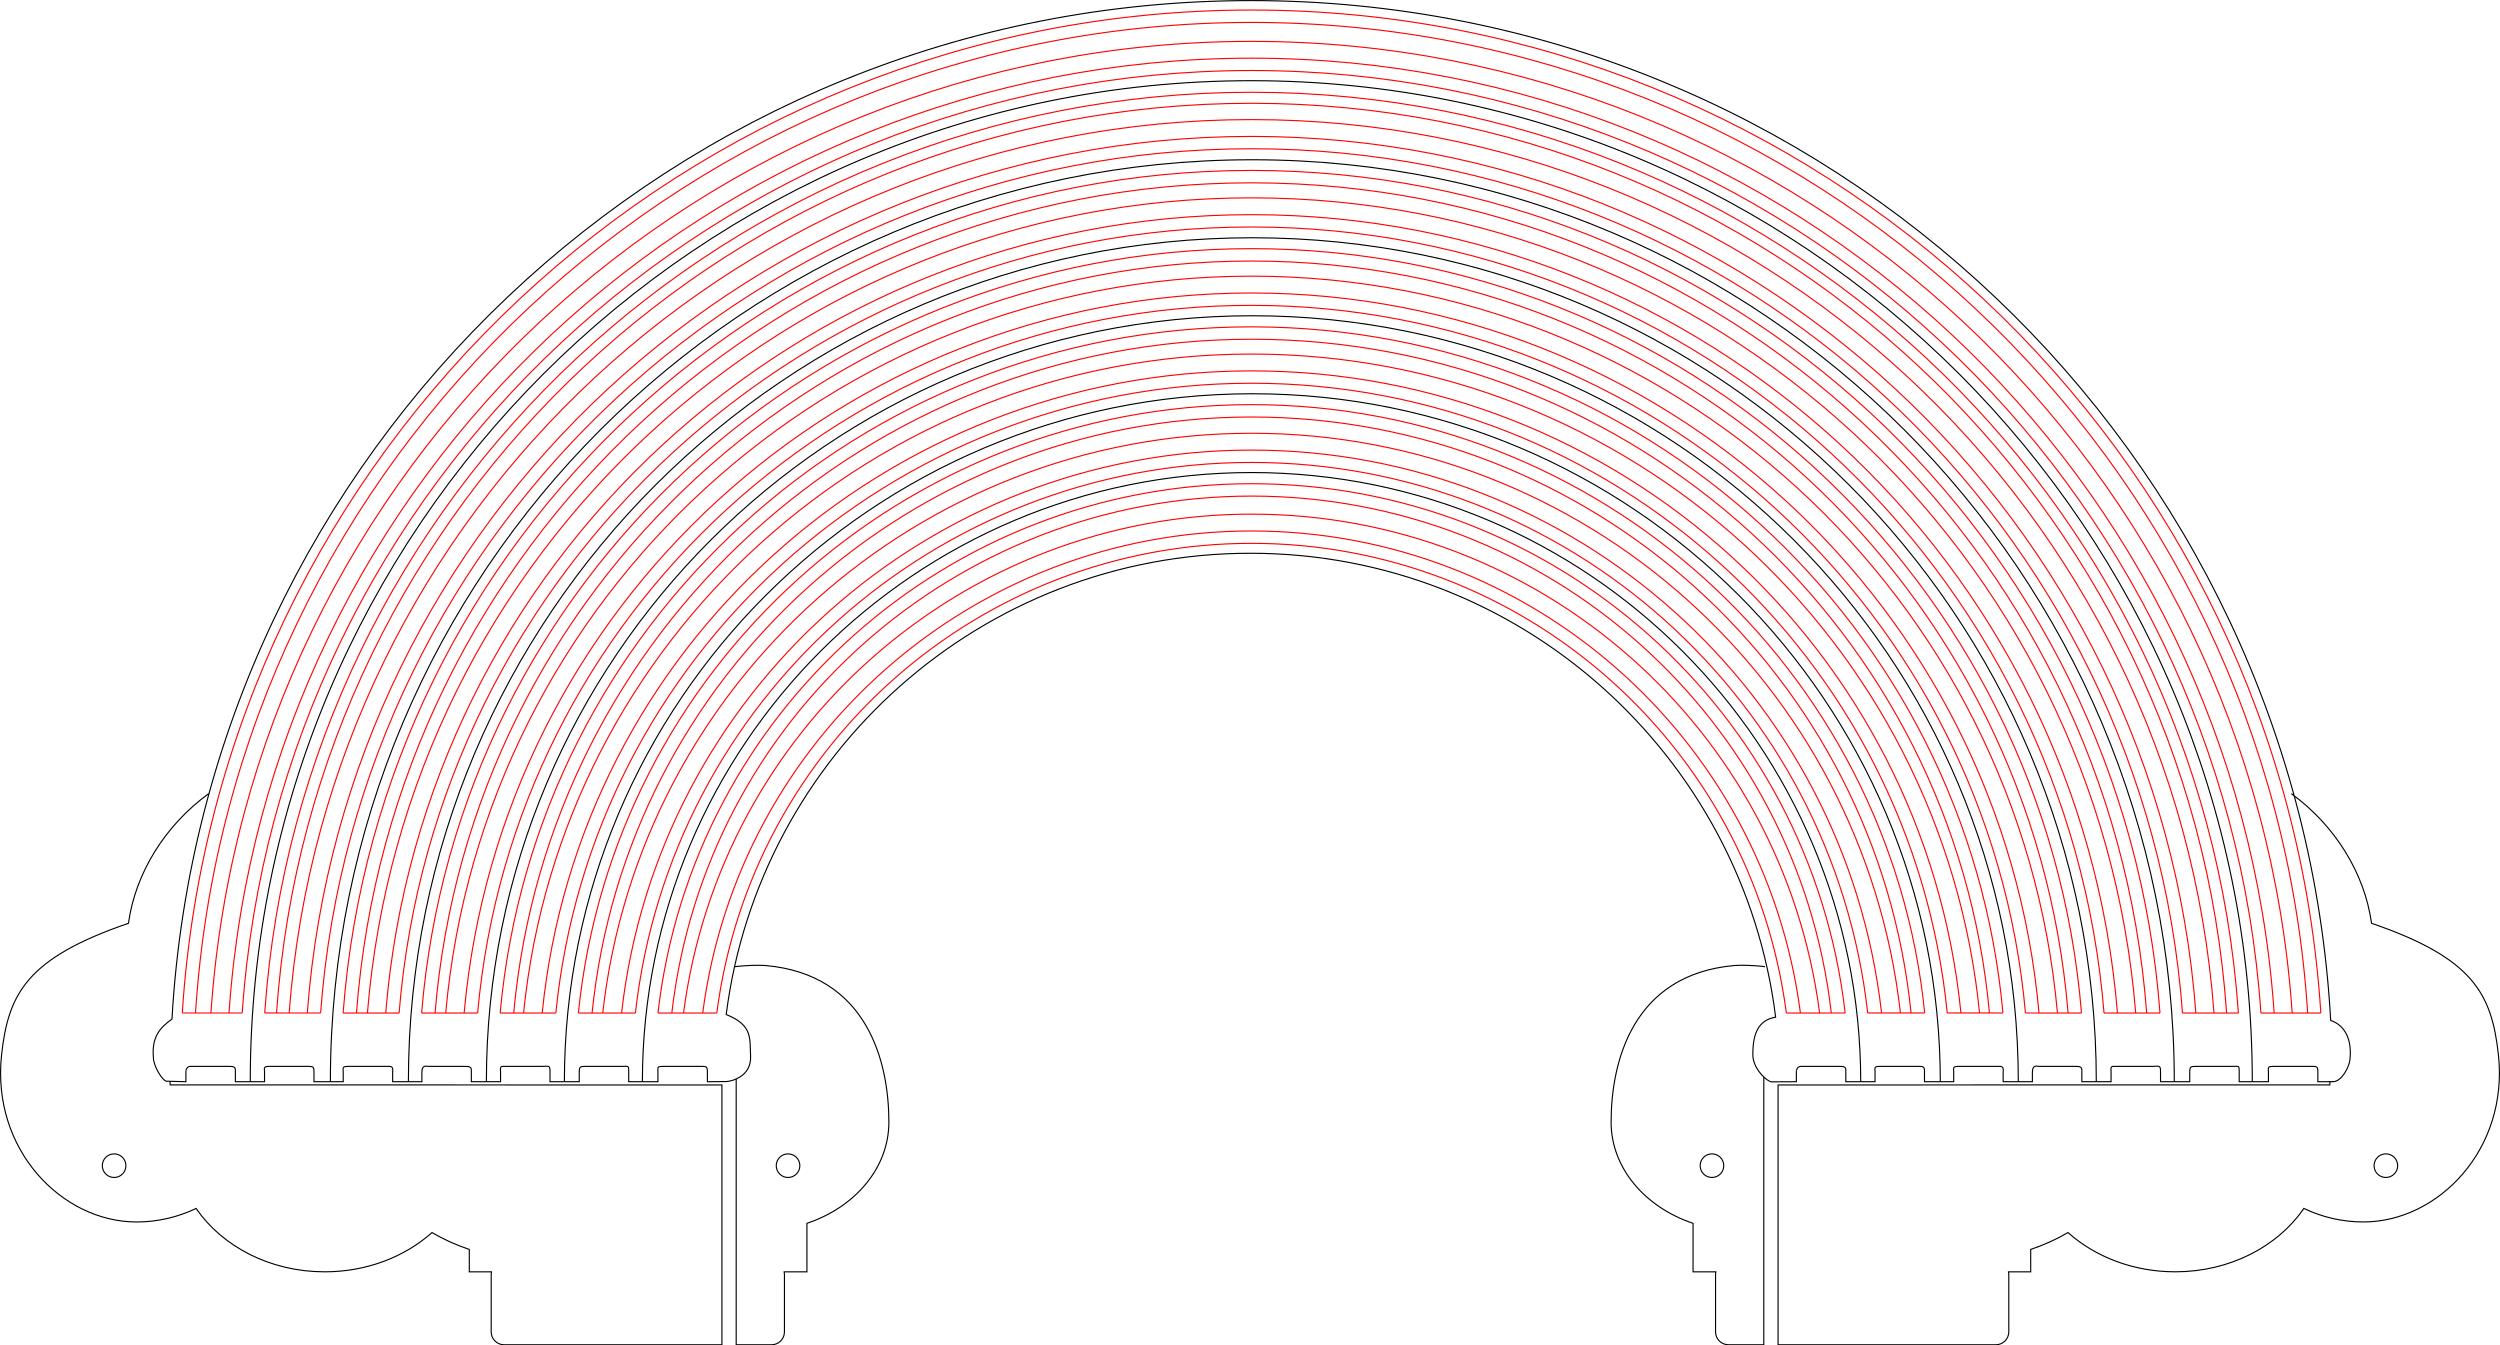 <?xml version="1.0" encoding="UTF-8" standalone="no"?>
<!-- Created with Inkscape (http://www.inkscape.org/) -->

<svg
   xmlns:dc="http://purl.org/dc/elements/1.1/"
   xmlns:cc="http://creativecommons.org/ns#"
   xmlns:rdf="http://www.w3.org/1999/02/22-rdf-syntax-ns#"
   xmlns:svg="http://www.w3.org/2000/svg"
   xmlns="http://www.w3.org/2000/svg"
   xmlns:sodipodi="http://sodipodi.sourceforge.net/DTD/sodipodi-0.dtd"
   xmlns:inkscape="http://www.inkscape.org/namespaces/inkscape"
   width="222.441mm"
   height="119.701mm"
   viewBox="0 0 222.441 119.701"
   version="1.1"
   id="svg2646"
   inkscape:version="0.92.2 (5c3e80d, 2017-08-06)"
   sodipodi:docname="E_Rainbow.svg">
  <defs
     id="defs2640" />
  <sodipodi:namedview
     id="base"
     pagecolor="#ffffff"
     bordercolor="#666666"
     borderopacity="1.0"
     inkscape:pageopacity="0.0"
     inkscape:pageshadow="2"
     inkscape:zoom="0.7"
     inkscape:cx="743.43591"
     inkscape:cy="336.91711"
     inkscape:document-units="mm"
     inkscape:current-layer="layer1"
     showgrid="false"
     fit-margin-top="0"
     fit-margin-left="0"
     fit-margin-right="0"
     fit-margin-bottom="0"
     inkscape:window-width="1920"
     inkscape:window-height="1017"
     inkscape:window-x="-8"
     inkscape:window-y="-8"
     inkscape:window-maximized="1" />
  <g
     inkscape:label="Layer 1"
     inkscape:groupmode="layer"
     id="layer1"
     transform="translate(121.899,-104.61)">
    <g
       transform="translate(106.704,570.265)"
       id="g2627">
      <path
         d="m -27.438,-375.518 5.332,2.3e-4 m -12.307,-5.1e-4 4.973,2.5e-4 m -11.956,-10e-4 4.98,8e-4 m -11.968,-0.004 4.984,0.003 m -11.944,-0.007 4.955,0.004 m -12.033,-0.001 5.073,-0.003 m -12.314,0.006 5.235,-0.002 m -105.633,0.003 5.235,-7.9e-4 m -12.314,10e-4 5.073,-5.3e-4 m -12.033,10e-4 4.955,-5.3e-4 m -11.944,9.5e-4 4.984,-2.6e-4 m -11.968,-0.002 4.98,0.002 m -11.956,-0.004 4.973,10e-4 m -12.307,-7.8e-4 h 5.332 m -2.785,-1.4e-4 c 3.342,-48.675 43.802,-86.452 92.592,-86.452 48.792,1e-5 89.252,37.779 92.592,86.457 m -171.259,-6.3e-4 c 3.331,-40.976 37.557,-72.533 78.668,-72.533 41.111,0 75.337,31.557 78.668,72.532 m -164.3,-0.003 c 3.339,-44.826 40.682,-79.492 85.632,-79.492 44.951,10e-6 82.296,34.668 85.633,79.495 m -157.336,-7.5e-4 c 3.328,-37.12 34.435,-65.563 71.704,-65.563 37.267,0 68.373,28.441 71.703,65.559 m -136.476,0.003 c 3.321,-33.282 31.325,-58.631 64.773,-58.631 33.444,0 61.447,25.344 64.772,58.623 m -122.504,0.007 c 3.316,-29.38 28.167,-51.583 57.732,-51.583 29.564,0 54.414,22.202 57.732,51.579 m -108.274,0.003 c 3.308,-25.39 24.938,-44.385 50.542,-44.385 25.604,0 47.234,18.995 50.542,44.384 m 43.424,0.003 c -3.176,-49.563 -44.301,-88.138 -93.966,-88.138 -49.663,-1e-5 -90.788,38.572 -93.966,88.133 m 2.981,-1.2e-4 c 3.284,-47.831 43.042,-84.952 90.985,-84.952 47.945,1e-5 87.703,37.124 90.985,84.957 m -11.343,-3.3e-4 c -3.14,-41.664 -37.861,-73.866 -79.643,-73.866 -41.781,0 -76.501,32.201 -79.643,73.864 m 2.602,0.002 c 3.262,-40.128 36.78,-71.033 77.041,-71.033 40.261,0 73.779,30.904 77.041,71.032 m 9.714,10e-4 c -3.163,-45.583 -41.063,-80.944 -86.755,-80.944 -45.691,1e-5 -83.589,35.358 -86.755,80.939 m 2.738,0.001 c 3.276,-43.98 39.915,-77.992 84.017,-77.992 44.103,10e-6 80.743,34.014 84.017,77.995 m -11.366,-10e-4 c -3.118,-37.808 -34.714,-66.905 -72.65,-66.905 -37.937,0 -69.533,29.097 -72.651,66.906 m 2.587,-3.6e-4 c 3.252,-36.27 33.648,-64.063 70.063,-64.063 36.414,0 66.809,27.79 70.063,64.059 m -4.412,-5.4e-4 c -3.092,-33.951 -31.559,-59.944 -65.651,-59.944 -34.093,0 -62.562,25.996 -65.652,59.948 m 2.536,-4.4e-4 c 3.236,-32.431 30.524,-57.131 63.116,-57.131 32.589,0 59.875,24.696 63.115,57.123 m -4.436,6.8e-4 c -3.059,-30.111 -28.413,-53.02 -58.679,-53.02 -30.269,-10e-6 -55.624,22.913 -58.679,53.027 m 2.625,-5.6e-4 c 3.22,-28.525 27.348,-50.083 56.054,-50.083 28.705,0 52.832,21.556 56.053,50.079 m -4.471,7.3e-4 c -3.016,-26.207 -25.203,-45.987 -51.583,-45.987 -26.381,0 -48.569,19.782 -51.583,45.99 m 2.749,-7.4e-4 c 3.196,-24.532 24.096,-42.885 48.834,-42.885 24.739,0 45.638,18.353 48.834,42.884 m 46.305,0.003 c -3.216,-50.182 -44.854,-89.238 -95.139,-89.238 -50.283,-10e-6 -91.921,39.053 -95.139,89.233 m 5.332,0 c 3.242,-47.211 42.485,-83.852 89.807,-83.852 47.324,10e-6 86.568,36.643 89.807,83.856 m -8.978,-3.3e-4 c -3.187,-42.284 -38.425,-74.966 -80.829,-74.966 -42.403,0 -77.641,32.681 -80.829,74.964 m 4.98,0.002 c 3.211,-39.507 36.211,-69.933 75.849,-69.933 39.637,0 72.637,30.426 75.849,69.933 m 11.956,10e-4 c -3.201,-46.134 -41.56,-81.923 -87.805,-81.923 -46.244,10e-6 -84.601,35.786 -87.805,81.918 m 4.973,0.001 c 3.229,-43.36 39.352,-76.892 82.832,-76.892 43.481,1e-5 79.604,33.534 82.832,76.895 m -8.987,-10e-4 c -3.169,-38.43 -35.284,-68.005 -73.845,-68.005 -38.561,0 -70.676,29.576 -73.845,68.006 m 4.984,-3.6e-4 c 3.196,-35.647 33.07,-62.962 68.86,-62.962 35.789,0 65.662,27.313 68.86,62.959 m -2.004,-6.7e-4 c -3.148,-34.574 -32.139,-61.045 -66.856,-61.045 -34.719,0 -63.71,26.473 -66.856,61.049 m 4.955,-4.4e-4 c 3.174,-31.807 29.936,-56.031 61.901,-56.031 31.962,0 58.723,24.22 61.9,56.024 m -2.005,3.9e-4 c -3.122,-30.736 -29.002,-54.12 -59.895,-54.12 -30.896,-10e-6 -56.777,23.388 -59.896,54.127 m 5.073,-5.6e-4 c 3.149,-27.899 26.747,-48.983 54.823,-48.983 28.074,0 51.672,21.082 54.823,48.979 m -2.006,5.6e-4 c -3.088,-26.834 -25.806,-47.087 -52.816,-47.087 -27.012,0 -49.73,20.255 -52.816,47.09 m 5.235,-7.4e-4 c 3.114,-23.902 23.477,-41.784 47.581,-41.784 24.104,0 44.467,17.882 47.581,41.784"
         style="fill:none;stroke:#ff0000;stroke-width:0.1;stroke-linecap:butt;stroke-linejoin:miter;stroke-miterlimit:4;stroke-dasharray:none;stroke-opacity:1"
         id="path21201"
         inkscape:connector-curvature="0" />
      <path
         d="m -15.266,-361.938 c 0,0.58 -0.47,1.05 -1.05,1.05 -0.58,0 -1.05,-0.47 -1.05,-1.05 0,-0.58 0.47,-1.05 1.05,-1.05 0.58,0 1.05,0.47 1.05,1.05 z m -59.964,0 c 0,0.58 -0.47,1.05 -1.05,1.05 -0.58,0 -1.05,-0.47 -1.05,-1.05 0,-0.58 0.47,-1.05 1.05,-1.05 0.58,0 1.05,0.47 1.05,1.05 z m 3.621,-17.712 c -0.052,-0.008 -0.11,-0.015 -0.174,-0.022 -0.72,-0.08 -1.901,-0.127 -2.474,-0.077 -9.085,0.792 -10.995,8.578 -10.995,13.932 0,4.086 3.019,7.581 7.292,9.009 v 4.314 h 2.023 c -0.015,0.074 -0.023,0.15 -0.023,0.228 v 5.114 c 0,0.636 0.512,1.148 1.148,1.148 h 3.145 v -23.773 m 50.366,0.35 v 0.3 l -49.096,0.008 2.1e-5,23.115 h 19.381 c 0.636,0 1.148,-0.512 1.148,-1.148 v -5.114 c 0,-0.078 -0.008,-0.154 -0.023,-0.228 h 1.972 v -1.989 c 1.211,-0.412 2.328,-0.918 3.318,-1.505 2.417,2.158 5.801,3.494 9.547,3.494 4.868,0 9.123,-2.262 11.441,-5.639 1.596,0.764 3.399,1.204 5.297,1.204 6.635,0 12.938,-6.44 12.011,-14.89 -0.597,-5.444 -2.262,-8.588 -11.287,-11.685 -0.615,-4.475 -3.277,-8.717 -7.097,-11.505 m -132.747,33.072 c 0,0.58 -0.47,1.05 -1.05,1.05 -0.58,0 -1.05,-0.47 -1.05,-1.05 0,-0.58 0.47,-1.05 1.05,-1.05 0.58,0 1.05,0.47 1.05,1.05 z m -59.964,0 c 0,0.58 -0.47,1.05 -1.05,1.05 -0.58,0 -1.05,-0.47 -1.05,-1.05 0,-0.58 0.47,-1.05 1.05,-1.05 0.58,0 1.05,0.47 1.05,1.05 z m 54.243,-17.712 c 0.052,-0.008 0.11,-0.015 0.174,-0.022 0.72,-0.08 1.901,-0.127 2.474,-0.077 9.085,0.792 10.995,8.578 10.995,13.932 0,4.086 -3.019,7.581 -7.292,9.009 v 4.314 h -2.023 c 0.015,0.074 0.023,0.15 0.023,0.228 v 5.114 c 0,0.636 -0.512,1.148 -1.148,1.148 h -3.145 v -23.623 m -50.366,0.2 v 0.3 l 49.096,0.008 -2e-5,23.115 h -19.381 c -0.636,0 -1.148,-0.512 -1.148,-1.148 v -5.114 c 0,-0.078 0.008,-0.154 0.023,-0.228 h -1.972 v -1.989 c -1.211,-0.412 -2.328,-0.918 -3.318,-1.505 -2.417,2.158 -5.801,3.494 -9.547,3.494 -4.868,0 -9.123,-2.262 -11.441,-5.639 -1.596,0.764 -3.399,1.204 -5.297,1.204 -6.635,0 -12.938,-6.44 -12.011,-14.89 0.597,-5.444 2.262,-8.588 11.287,-11.685 0.615,-4.475 3.277,-8.717 7.097,-11.505 m 181.875,25.6 c 0,-49.191 -39.877,-89.067 -89.067,-89.067 -49.191,0 -89.067,39.877 -89.067,89.067 m -1.325,0 v -0.959 c 0.017,-0.346 -0.111,-0.414 -0.642,-0.407 h -3.34 c -0.39,0 -0.418,0.423 -0.418,0.42 v 0.946 l -1.738,-0.045 c -0.338,-0.045 -1.156,-1.316 -1.157,-2.133 -0.152,-1.818 0.591,-2.635 1.655,-3.396 2.888,-50.532 44.779,-90.62 96.034,-90.62 51.299,0 93.216,40.155 96.041,90.747 2.072,0.69 1.728,3.269 1.728,3.269 1.32e-4,0.856 -0.783,2.171 -1.493,2.171 -0.027,-8e-4 -0.054,-0.002 -0.081,-0.005 v 0.013 h -1.296 v -0.959 c -0.017,-0.381 -0.087,-0.418 -0.607,-0.407 h -3.373 c -0.437,0.033 -0.441,-0.004 -0.419,0.506 v 0.86 h -2.6 v -0.926 c 0,-0.366 -0.006,-0.445 -0.224,-0.451 v 10e-6 c -0.073,-0.002 -0.168,0.004 -0.296,0.011 h -3.307 c -0.482,0 -0.562,0.038 -0.573,0.44 v 0.926 h -2.6 v -0.893 c -5e-6,-0.592 -0.095,-0.487 -0.696,-0.473 h -3.175 c -0.494,0 -0.574,-0.061 -0.529,0.473 v 0.893 h -2.6 v -0.926 c 0.033,-0.425 -0.154,-0.443 -0.741,-0.44 h -3.076 c -0.052,-0.01 -0.101,-0.017 -0.145,-0.02 -0.039,-0.003 -0.074,-0.003 -0.107,0 v 0 c -0.23,0.02 -0.32,0.183 -0.332,0.526 v 0.86 h -2.601 v -0.86 c 0.05,-0.483 -0.087,-0.527 -0.52,-0.506 h -3.373 c -0.464,0 -0.567,0.035 -0.506,0.44 v 0.926 h -2.6 v -0.926 c 0,-0.425 -0.099,-0.451 -0.664,-0.44 h -3.241 c -0.437,0 -0.557,0.028 -0.495,0.407 v 0.959 h -2.6 v -0.959 c 0.017,-0.346 -0.111,-0.414 -0.642,-0.407 h -3.34 c -0.39,0 -0.418,0.423 -0.418,0.42 v 0.946 l -2.212,0.011 c -0.356,-0.024 -1.532,-1.001 -1.658,-2.264 -0.035,-1.941 0.434,-3.227 2.026,-3.491 -2.895,-23.259 -22.708,-41.276 -46.732,-41.276 -23.944,0 -43.704,17.897 -46.642,41.043 2.414,0.961 2.08,2.17 2.169,3.725 0.069,1.821 -1.731,2.219 -2.14,2.236 -0.036,-5.3e-4 -1.705,0.017 -1.705,0.017 v -0.959 c -0.017,-0.381 -0.088,-0.418 -0.608,-0.407 h -3.373 c -0.437,0.033 -0.441,-0.004 -0.419,0.506 v 0.86 l -2.6,1e-5 v -0.926 c 0,-0.366 -0.006,-0.445 -0.224,-0.451 v 1e-5 c -0.073,-0.002 -0.169,0.004 -0.296,0.011 h -3.307 c -0.482,0 -0.561,0.038 -0.573,0.44 v 0.926 l -2.601,-1e-5 v -0.893 c 0,-0.592 -0.095,-0.487 -0.696,-0.473 h -3.175 c -0.494,0 -0.574,-0.061 -0.529,0.473 v 0.893 h -2.6 v -0.926 c 0.033,-0.425 -0.154,-0.443 -0.741,-0.44 h -3.076 c -0.052,-0.01 -0.101,-0.017 -0.145,-0.02 -0.039,-0.003 -0.074,-0.003 -0.107,0 v 1e-5 c -0.23,0.02 -0.32,0.183 -0.332,0.526 v 0.86 h -2.6 v -0.86 c 0.05,-0.483 -0.088,-0.527 -0.52,-0.506 h -3.373 c -0.464,0 -0.567,0.035 -0.506,0.44 v 0.926 l -2.601,10e-6 v -0.926 c 0,-0.425 -0.099,-0.451 -0.664,-0.44 h -3.241 c -0.437,0 -0.557,0.028 -0.495,0.407 v 0.959 z m 36.216,0 c 0,-29.935 24.267,-54.201 54.201,-54.201 h 4e-5 c 29.935,0 54.201,24.267 54.201,54.201 m 7.081,0 c 0,-33.806 -27.405,-61.212 -61.212,-61.212 -33.806,0 -61.212,27.405 -61.212,61.212 m -6.94,0 c -1e-5,-37.639 30.513,-68.152 68.152,-68.152 37.639,0 68.152,30.513 68.152,68.152 m 6.94,0 c 0,-41.472 -33.62,-75.092 -75.092,-75.092 -41.472,0 -75.092,33.62 -75.092,75.092 m -6.941,0 c 0,-45.305 36.727,-82.032 82.032,-82.032 45.305,-10e-6 82.032,36.727 82.032,82.032"
         style="opacity:1;vector-effect:none;fill:none;fill-opacity:1;fill-rule:evenodd;stroke:#000000;stroke-width:0.1;stroke-linecap:square;stroke-linejoin:miter;stroke-miterlimit:4;stroke-dasharray:none;stroke-dashoffset:0;stroke-opacity:1"
         id="path2470-1"
         inkscape:connector-curvature="0"
         sodipodi:nodetypes="sssssssssscccscccsssccccccsssccccscssccsssssssssscccscccsssccccccsssccccscsscccsccccscccccsccccccccccccscccscccccsccccccccccccccscccscscccccscccccsccccccccccscccscccscsccccccccccccccscccscsccccssccsccsccsccsc" />
    </g>
  </g>
</svg>
